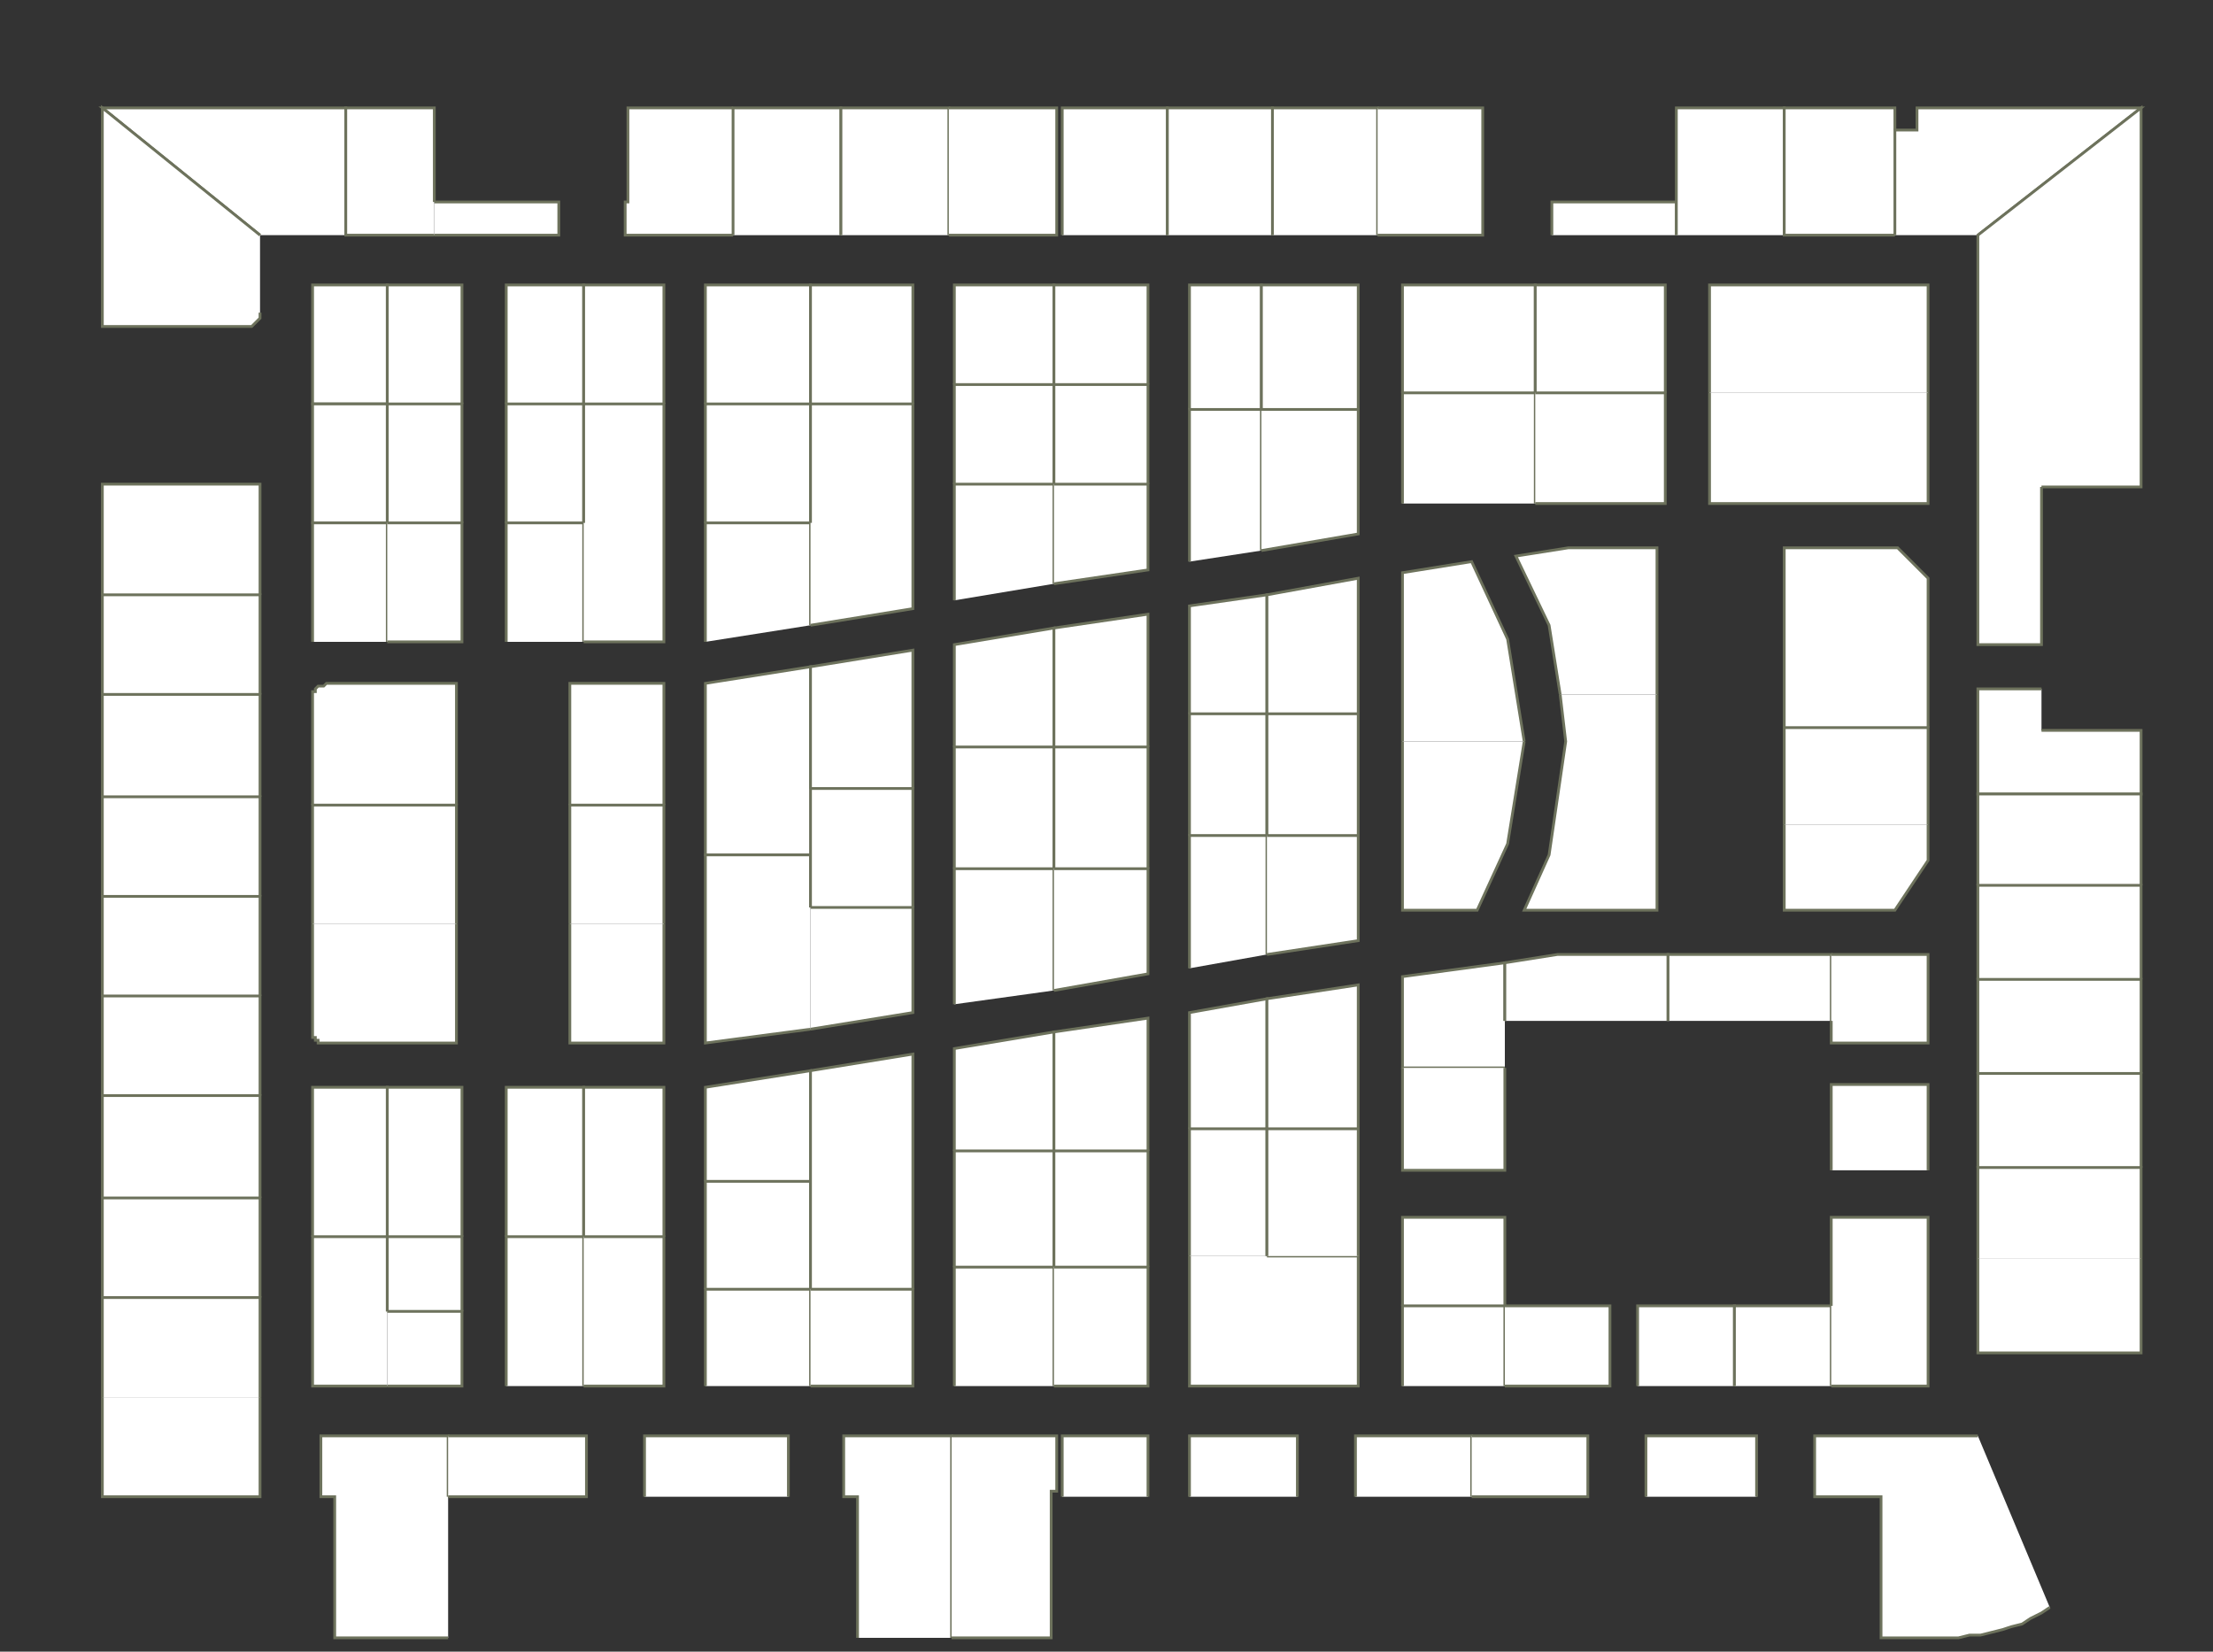 <?xml version="1.0" encoding="utf-8" ?>
<svg baseProfile="full" height="597" version="1.1" width="800" xmlns="http://www.w3.org/2000/svg" xmlns:ev="http://www.w3.org/2001/xml-events" xmlns:xlink="http://www.w3.org/1999/xlink"><rect width="100%" height="100%" fill="#333333" stroke="none"/><defs /><g id="3A01" stroke="red"><polyline fill="#FFFFFF" points="94,85 37,39 45,39 125,39 125,85" stroke="#6d725c" /></g><g id="3A02" stroke="red"><polyline fill="#FFFFFF" points="157,85 125,85 125,39 157,39 157,73" stroke="#6d725c" /></g><g id="3A03" stroke="red"><polyline fill="#FFFFFF" points="94,113 94,113 94,114 94,115 93,116 93,116 92,117 92,117 91,118 90,118 89,118 56,118 56,118 37,118 37,39 94,85" stroke="#6d725c" /></g><g id="3A06" stroke="red"><polyline fill="#FFFFFF" points="140,146 113,146 113,103 140,103 140,146" stroke="#6d725c" /></g><g id="3A08" stroke="red"><polyline fill="#FFFFFF" points="140,189 113,189 113,146 140,146 140,189" stroke="#6d725c" /></g><g id="3A09" stroke="red"><polyline fill="#FFFFFF" points="37,215 37,175 94,175 94,215" stroke="#6d725c" /></g><g id="3A10" stroke="red"><polyline fill="#FFFFFF" points="113,232 113,189 140,189 140,232" stroke="#6d725c" /></g><g id="3A11" stroke="red"><polyline fill="#FFFFFF" points="37,251 37,215 94,215 94,251" stroke="#6d725c" /></g><g id="3A12" stroke="red"><polyline fill="#FFFFFF" points="113,291 113,253 113,252 113,251 113,250 114,250 114,249 115,248 115,248 116,248 117,248 118,247 165,247 165,291" stroke="#6d725c" /></g><g id="3A13" stroke="red"><polyline fill="#FFFFFF" points="37,288 37,251 94,251 94,288" stroke="#6d725c" /></g><g id="3A14" stroke="red"><polyline fill="#FFFFFF" points="113,334 113,291 165,291 165,334" stroke="#6d725c" /></g><g id="3A15" stroke="red"><polyline fill="#FFFFFF" points="37,324 37,288 94,288 94,324" stroke="#6d725c" /></g><g id="3A16" stroke="red"><polyline fill="#FFFFFF" points="165,334 165,377 118,377 117,377 116,377 115,377 115,376 114,376 114,375 113,375 113,374 113,373 113,372 113,334" stroke="#6d725c" /></g><g id="3A17" stroke="red"><polyline fill="#FFFFFF" points="37,360 37,324 94,324 94,360" stroke="#6d725c" /></g><g id="3A19" stroke="red"><polyline fill="#FFFFFF" points="37,396 37,360 94,360 94,396" stroke="#6d725c" /></g><g id="3A21" stroke="red"><polyline fill="#FFFFFF" points="37,433 37,396 94,396 94,433" stroke="#6d725c" /></g><g id="3A22" stroke="red"><polyline fill="#FFFFFF" points="113,447 113,393 140,393 140,447" stroke="#6d725c" /></g><g id="3A23" stroke="red"><polyline fill="#FFFFFF" points="37,469 37,433 94,433 94,469" stroke="#6d725c" /></g><g id="3A24" stroke="red"><polyline fill="#FFFFFF" points="140,501 113,501 113,447 140,447 140,474" stroke="#6d725c" /></g><g id="3A25" stroke="red"><polyline fill="#FFFFFF" points="37,505 37,469 94,469 94,505" stroke="#6d725c" /></g><g id="3A26" stroke="red"><polyline fill="#FFFFFF" points="162,592 144,592 135,592 121,592 121,541 116,541 116,519 162,519 162,541" stroke="#6d725c" /></g><g id="3A27" stroke="red"><polyline fill="#FFFFFF" points="94,505 94,541 37,541 37,505" stroke="#6d725c" /></g><g id="3B02" stroke="red"><polyline fill="#FFFFFF" points="157,73 202,73 202,85 157,85" stroke="#6d725c" /></g><g id="3B03" stroke="red"><polyline fill="#FFFFFF" points="140,146 140,103 167,103 167,146" stroke="#6d725c" /></g><g id="3B04" stroke="red"><polyline fill="#FFFFFF" points="183,146 183,103 211,103 211,146" stroke="#6d725c" /></g><g id="3B05" stroke="red"><polyline fill="#FFFFFF" points="140,189 140,146 167,146 167,189" stroke="#6d725c" /></g><g id="3B06" stroke="red"><polyline fill="#FFFFFF" points="183,189 183,146 211,146 211,189" stroke="#6d725c" /></g><g id="3B07" stroke="red"><polyline fill="#FFFFFF" points="140,189 140,189 167,189 167,232 140,232" stroke="#6d725c" /></g><g id="3B08" stroke="red"><polyline fill="#FFFFFF" points="183,232 183,189 211,189 211,232" stroke="#6d725c" /></g><g id="3B09" stroke="red"><polyline fill="#FFFFFF" points="140,447 140,393 167,393 167,447" stroke="#6d725c" /></g><g id="3B10" stroke="red"><polyline fill="#FFFFFF" points="183,447 183,393 211,393 211,447" stroke="#6d725c" /></g><g id="3B11A" stroke="red"><polyline fill="#FFFFFF" points="140,474 140,447 167,447 167,474" stroke="#6d725c" /></g><g id="3B11B" stroke="red"><polyline fill="#FFFFFF" points="140,474 167,474 167,501 140,501" stroke="#6d725c" /></g><g id="3B12" stroke="red"><polyline fill="#FFFFFF" points="183,501 183,447 211,447 211,501" stroke="#6d725c" /></g><g id="3B16" stroke="red"><polyline fill="#FFFFFF" points="162,519 212,519 212,541 162,541" stroke="#6d725c" /></g><g id="3C01" stroke="red"><polyline fill="#FFFFFF" points="265,85 226,85 226,73 227,73 227,39 265,39" stroke="#6d725c" /></g><g id="3C02" stroke="red"><polyline fill="#FFFFFF" points="265,85 265,39 304,39 304,85" stroke="#6d725c" /></g><g id="3C03" stroke="red"><polyline fill="#FFFFFF" points="211,146 211,103 240,103 240,146" stroke="#6d725c" /></g><g id="3C04" stroke="red"><polyline fill="#FFFFFF" points="255,146 255,103 293,103 293,146" stroke="#6d725c" /></g><g id="3C05" stroke="red"><polyline fill="#FFFFFF" points="211,189 211,146 240,146 240,232 211,232" stroke="#6d725c" /></g><g id="3C06" stroke="red"><polyline fill="#FFFFFF" points="255,189 255,146 293,146 293,189" stroke="#6d725c" /></g><g id="3C08" stroke="red"><polyline fill="#FFFFFF" points="255,232 255,189 293,189 293,226" stroke="#6d725c" /></g><g id="3C09" stroke="red"><polyline fill="#FFFFFF" points="206,291 206,247 240,247 240,291" stroke="#6d725c" /></g><g id="3C10" stroke="red"><polyline fill="#FFFFFF" points="293,309 255,309 255,247 293,241 293,285" stroke="#6d725c" /></g><g id="3C11" stroke="red"><polyline fill="#FFFFFF" points="206,334 206,291 240,291 240,334" stroke="#6d725c" /></g><g id="3C12" stroke="red"><polyline fill="#FFFFFF" points="293,372 255,377 255,309 293,309 293,328" stroke="#6d725c" /></g><g id="3C13" stroke="red"><polyline fill="#FFFFFF" points="240,334 240,377 206,377 206,334" stroke="#6d725c" /></g><g id="3C15" stroke="red"><polyline fill="#FFFFFF" points="211,447 211,393 240,393 240,447" stroke="#6d725c" /></g><g id="3C16" stroke="red"><polyline fill="#FFFFFF" points="255,427 255,393 293,387 293,427" stroke="#6d725c" /></g><g id="3C17" stroke="red"><polyline fill="#FFFFFF" points="211,447 240,447 240,501 211,501" stroke="#6d725c" /></g><g id="3C18" stroke="red"><polyline fill="#FFFFFF" points="255,466 255,427 293,427 293,466" stroke="#6d725c" /></g><g id="3C20" stroke="red"><polyline fill="#FFFFFF" points="255,501 255,466 293,466 293,501" stroke="#6d725c" /></g><g id="3C22" stroke="red"><polyline fill="#FFFFFF" points="233,541 233,519 285,519 285,541" stroke="#6d725c" /></g><g id="3D01" stroke="red"><polyline fill="#FFFFFF" points="304,85 304,39 343,39 343,85" stroke="#6d725c" /></g><g id="3D02" stroke="red"><polyline fill="#FFFFFF" points="343,39 382,39 382,85 343,85" stroke="#6d725c" /></g><g id="3D03" stroke="red"><polyline fill="#FFFFFF" points="293,146 293,103 330,103 330,146" stroke="#6d725c" /></g><g id="3D04" stroke="red"><polyline fill="#FFFFFF" points="345,139 345,103 381,103 381,139" stroke="#6d725c" /></g><g id="3D05" stroke="red"><polyline fill="#FFFFFF" points="293,189 293,146 330,146 330,220 293,226" stroke="#6d725c" /></g><g id="3D06" stroke="red"><polyline fill="#FFFFFF" points="345,175 345,139 381,139 381,175" stroke="#6d725c" /></g><g id="3D08" stroke="red"><polyline fill="#FFFFFF" points="345,217 345,175 381,175 381,211" stroke="#6d725c" /></g><g id="3D09" stroke="red"><polyline fill="#FFFFFF" points="293,285 293,241 330,235 330,285" stroke="#6d725c" /></g><g id="3D10" stroke="red"><polyline fill="#FFFFFF" points="345,270 345,233 381,227 381,270" stroke="#6d725c" /></g><g id="3D11" stroke="red"><polyline fill="#FFFFFF" points="293,328 293,309 293,285 330,285 330,328" stroke="#6d725c" /></g><g id="3D12" stroke="red"><polyline fill="#FFFFFF" points="345,314 345,270 381,270 381,314" stroke="#6d725c" /></g><g id="3D13" stroke="red"><polyline fill="#FFFFFF" points="293,328 330,328 330,366 293,372" stroke="#6d725c" /></g><g id="3D14" stroke="red"><polyline fill="#FFFFFF" points="345,363 345,314 381,314 381,358" stroke="#6d725c" /></g><g id="3D15" stroke="red"><polyline fill="#FFFFFF" points="293,466 293,427 293,387 330,381 330,466" stroke="#6d725c" /></g><g id="3D16" stroke="red"><polyline fill="#FFFFFF" points="345,416 345,379 381,373 381,416" stroke="#6d725c" /></g><g id="3D18" stroke="red"><polyline fill="#FFFFFF" points="345,458 345,416 381,416 381,458" stroke="#6d725c" /></g><g id="3D19" stroke="red"><polyline fill="#FFFFFF" points="293,466 330,466 330,501 293,501" stroke="#6d725c" /></g><g id="3D20" stroke="red"><polyline fill="#FFFFFF" points="345,501 345,458 381,458 381,501" stroke="#6d725c" /></g><g id="3D21" stroke="red"><polyline fill="#FFFFFF" points="310,592 310,541 305,541 305,519 344,519 344,592" stroke="#6d725c" /></g><g id="3D22" stroke="red"><polyline fill="#FFFFFF" points="344,519 382,519 382,539 380,539 380,592 344,592" stroke="#6d725c" /></g><g id="3E01" stroke="red"><polyline fill="#FFFFFF" points="384,85 384,39 422,39 422,85" stroke="#6d725c" /></g><g id="3E02" stroke="red"><polyline fill="#FFFFFF" points="422,85 422,39 460,39 460,85" stroke="#6d725c" /></g><g id="3E03" stroke="red"><polyline fill="#FFFFFF" points="381,139 381,103 415,103 415,139" stroke="#6d725c" /></g><g id="3E04" stroke="red"><polyline fill="#FFFFFF" points="430,148 430,103 456,103 456,148" stroke="#6d725c" /></g><g id="3E05" stroke="red"><polyline fill="#FFFFFF" points="381,175 381,139 415,139 415,175" stroke="#6d725c" /></g><g id="3E06" stroke="red"><polyline fill="#FFFFFF" points="430,203 430,148 456,148 456,199" stroke="#6d725c" /></g><g id="3E07" stroke="red"><polyline fill="#FFFFFF" points="381,175 415,175 415,206 381,211" stroke="#6d725c" /></g><g id="3E08" stroke="red"><polyline fill="#FFFFFF" points="430,258 430,219 458,215 458,258" stroke="#6d725c" /></g><g id="3E09" stroke="red"><polyline fill="#FFFFFF" points="381,270 381,227 415,222 415,270" stroke="#6d725c" /></g><g id="3E10" stroke="red"><polyline fill="#FFFFFF" points="430,302 430,258 458,258 458,302" stroke="#6d725c" /></g><g id="3E11" stroke="red"><polyline fill="#FFFFFF" points="381,314 381,270 415,270 415,314" stroke="#6d725c" /></g><g id="3E12" stroke="red"><polyline fill="#FFFFFF" points="430,350 430,302 458,302 458,345" stroke="#6d725c" /></g><g id="3E13" stroke="red"><polyline fill="#FFFFFF" points="381,314 415,314 415,352 381,358" stroke="#6d725c" /></g><g id="3E14" stroke="red"><polyline fill="#FFFFFF" points="430,408 430,366 458,361 458,408" stroke="#6d725c" /></g><g id="3E15" stroke="red"><polyline fill="#FFFFFF" points="381,416 381,373 415,368 415,416" stroke="#6d725c" /></g><g id="3E16" stroke="red"><polyline fill="#FFFFFF" points="430,454 430,408 458,408 458,454" stroke="#6d725c" /></g><g id="3E17" stroke="red"><polyline fill="#FFFFFF" points="381,458 381,416 415,416 415,458" stroke="#6d725c" /></g><g id="3E18" stroke="red"><polyline fill="#FFFFFF" points="458,454 491,454 491,501 430,501 430,454" stroke="#6d725c" /></g><g id="3E19" stroke="red"><polyline fill="#FFFFFF" points="381,458 415,458 415,501 381,501" stroke="#6d725c" /></g><g id="3E20" stroke="red"><polyline fill="#FFFFFF" points="430,541 430,519 469,519 469,541" stroke="#6d725c" /></g><g id="3E21" stroke="red"><polyline fill="#FFFFFF" points="384,541 384,519 415,519 415,541" stroke="#6d725c" /></g><g id="3F01" stroke="red"><polyline fill="#FFFFFF" points="460,85 460,39 498,39 498,85" stroke="#6d725c" /></g><g id="3F02" stroke="red"><polyline fill="#FFFFFF" points="498,39 536,39 536,85 498,85" stroke="#6d725c" /></g><g id="3F03" stroke="red"><polyline fill="#FFFFFF" points="456,148 456,103 491,103 491,148" stroke="#6d725c" /></g><g id="3F04A" stroke="red"><polyline fill="#FFFFFF" points="507,142 507,103 555,103 555,142" stroke="#6d725c" /></g><g id="3F04B" stroke="red"><polyline fill="#FFFFFF" points="507,182 507,142 555,142 555,182" stroke="#6d725c" /></g><g id="3F05" stroke="red"><polyline fill="#FFFFFF" points="456,148 491,148 491,193 456,199" stroke="#6d725c" /></g><g id="3F07" stroke="red"><polyline fill="#FFFFFF" points="458,258 458,215 491,209 491,258" stroke="#6d725c" /></g><g id="3F08" stroke="red"><polyline fill="#FFFFFF" points="564,251 560,226 548,201 567,198 599,198 599,251" stroke="#6d725c" /></g><g id="3F09" stroke="red"><polyline fill="#FFFFFF" points="458,302 458,258 491,258 491,302" stroke="#6d725c" /></g><g id="3F11" stroke="red"><polyline fill="#FFFFFF" points="458,302 491,302 491,340 458,345" stroke="#6d725c" /></g><g id="3F12" stroke="red"><polyline fill="#FFFFFF" points="599,251 599,258 599,329 551,329 560,309 566,268 564,251" stroke="#6d725c" /></g><g id="3F13" stroke="red"><polyline fill="#FFFFFF" points="458,408 458,361 491,356 491,408" stroke="#6d725c" /></g><g id="3F14" stroke="red"><polyline fill="#FFFFFF" points="544,386 507,386 507,353 544,348 544,369" stroke="#6d725c" /></g><g id="3F15" stroke="red"><polyline fill="#FFFFFF" points="458,454 458,408 491,408 491,454" stroke="#6d725c" /></g><g id="3F16" stroke="red"><polyline fill="#FFFFFF" points="544,386 544,423 507,423 507,386" stroke="#6d725c" /></g><g id="3F18" stroke="red"><polyline fill="#FFFFFF" points="507,472 507,440 544,440 544,472" stroke="#6d725c" /></g><g id="3F20" stroke="red"><polyline fill="#FFFFFF" points="507,501 507,472 544,472 544,472 544,501" stroke="#6d725c" /></g><g id="3F21" stroke="red"><polyline fill="#FFFFFF" points="490,541 490,519 532,519 532,541" stroke="#6d725c" /></g><g id="3F22" stroke="red"><polyline fill="#FFFFFF" points="544,472 582,472 582,501 544,501" stroke="#6d725c" /></g><g id="3F23" stroke="red"><polyline fill="#FFFFFF" points="532,519 574,519 574,541 532,541" stroke="#6d725c" /></g><g id="3F24" stroke="red"><polyline fill="#FFFFFF" points="592,501 592,472 627,472 627,501" stroke="#6d725c" /></g><g id="3F25" stroke="red"><polyline fill="#FFFFFF" points="595,541 595,519 635,519 635,541" stroke="#6d725c" /></g><g id="3F26" stroke="red"><polyline fill="#FFFFFF" points="627,501 627,472 662,472 662,501" stroke="#6d725c" /></g><g id="3G02" stroke="red"><polyline fill="#FFFFFF" points="561,85 561,73 606,73 606,85" stroke="#6d725c" /></g><g id="3G04A" stroke="red"><polyline fill="#FFFFFF" points="555,142 555,103 602,103 602,142" stroke="#6d725c" /></g><g id="3G04B" stroke="red"><polyline fill="#FFFFFF" points="555,142 602,142 602,182 555,182" stroke="#6d725c" /></g><g id="3G06" stroke="red"><polyline fill="#FFFFFF" points="507,268 507,207 532,203 545,231 551,268" stroke="#6d725c" /></g><g id="3G10" stroke="red"><polyline fill="#FFFFFF" points="551,268 545,305 534,329 507,329 507,305 507,268" stroke="#6d725c" /></g><g id="3G13" stroke="red"><polyline fill="#FFFFFF" points="544,369 544,348 563,345 603,345 603,369" stroke="#6d725c" /></g><g id="3G14" stroke="red"><polyline fill="#FFFFFF" points="603,369 603,345 662,345 662,369" stroke="#6d725c" /></g><g id="3H01" stroke="red"><polyline fill="#FFFFFF" points="606,85 606,73 606,39 645,39 645,85" stroke="#6d725c" /></g><g id="3H02" stroke="red"><polyline fill="#FFFFFF" points="685,85 645,85 645,39 685,39 685,47" stroke="#6d725c" /></g><g id="3H04" stroke="red"><polyline fill="#FFFFFF" points="618,142 618,103 697,103 697,142" stroke="#6d725c" /></g><g id="3H06" stroke="red"><polyline fill="#FFFFFF" points="697,142 697,182 618,182 618,142" stroke="#6d725c" /></g><g id="3H08" stroke="red"><polyline fill="#FFFFFF" points="645,263 645,231 645,203 645,198 686,198 697,209 697,231 697,263" stroke="#6d725c" /></g><g id="3H12" stroke="red"><polyline fill="#FFFFFF" points="645,298 645,298 645,263 697,263 697,298" stroke="#6d725c" /></g><g id="3H14" stroke="red"><polyline fill="#FFFFFF" points="697,298 697,311 685,329 645,329 645,298" stroke="#6d725c" /></g><g id="3I01" stroke="red"><polyline fill="#FFFFFF" points="685,85 685,85 685,47 693,47 693,39 774,39 715,85" stroke="#6d725c" /></g><g id="3I02" stroke="red"><polyline fill="#FFFFFF" points="715,176 715,85 774,39 774,176 738,176" stroke="#6d725c" /></g><g id="3I08" stroke="red"><polyline fill="#FFFFFF" points="738,176 738,233 715,233 715,176" stroke="#6d725c" /></g><g id="3I10" stroke="red"><polyline fill="#FFFFFF" points="738,264 774,264 774,287 715,287 715,249 738,249" stroke="#6d725c" /></g><g id="3I12" stroke="red"><polyline fill="#FFFFFF" points="715,320 715,287 774,287 774,320" stroke="#6d725c" /></g><g id="3I14" stroke="red"><polyline fill="#FFFFFF" points="715,354 715,320 774,320 774,354" stroke="#6d725c" /></g><g id="3I15" stroke="red"><polyline fill="#FFFFFF" points="662,345 697,345 697,377 662,377 662,369" stroke="#6d725c" /></g><g id="3I16" stroke="red"><polyline fill="#FFFFFF" points="715,388 715,354 774,354 774,388" stroke="#6d725c" /></g><g id="3I17" stroke="red"><polyline fill="#FFFFFF" points="662,423 662,392 697,392 697,423" stroke="#6d725c" /></g><g id="3I18" stroke="red"><polyline fill="#FFFFFF" points="715,422 715,422 715,388 774,388 774,422" stroke="#6d725c" /></g><g id="3I19" stroke="red"><polyline fill="#FFFFFF" points="662,472 662,440 697,440 697,501 662,501" stroke="#6d725c" /></g><g id="3I20" stroke="red"><polyline fill="#FFFFFF" points="715,455 715,422 774,422 774,455" stroke="#6d725c" /></g><g id="3I22" stroke="red"><polyline fill="#FFFFFF" points="774,455 774,455 774,489 715,489 715,455 715,455" stroke="#6d725c" /></g><g id="3I23" stroke="red"><polyline fill="#FFFFFF" points="741,581 738,583 734,585 731,587 727,588 724,589 720,590 716,591 712,591 708,592 704,592 680,592 680,541 656,541 656,519 715,519" stroke="#6d725c" /></g></svg>